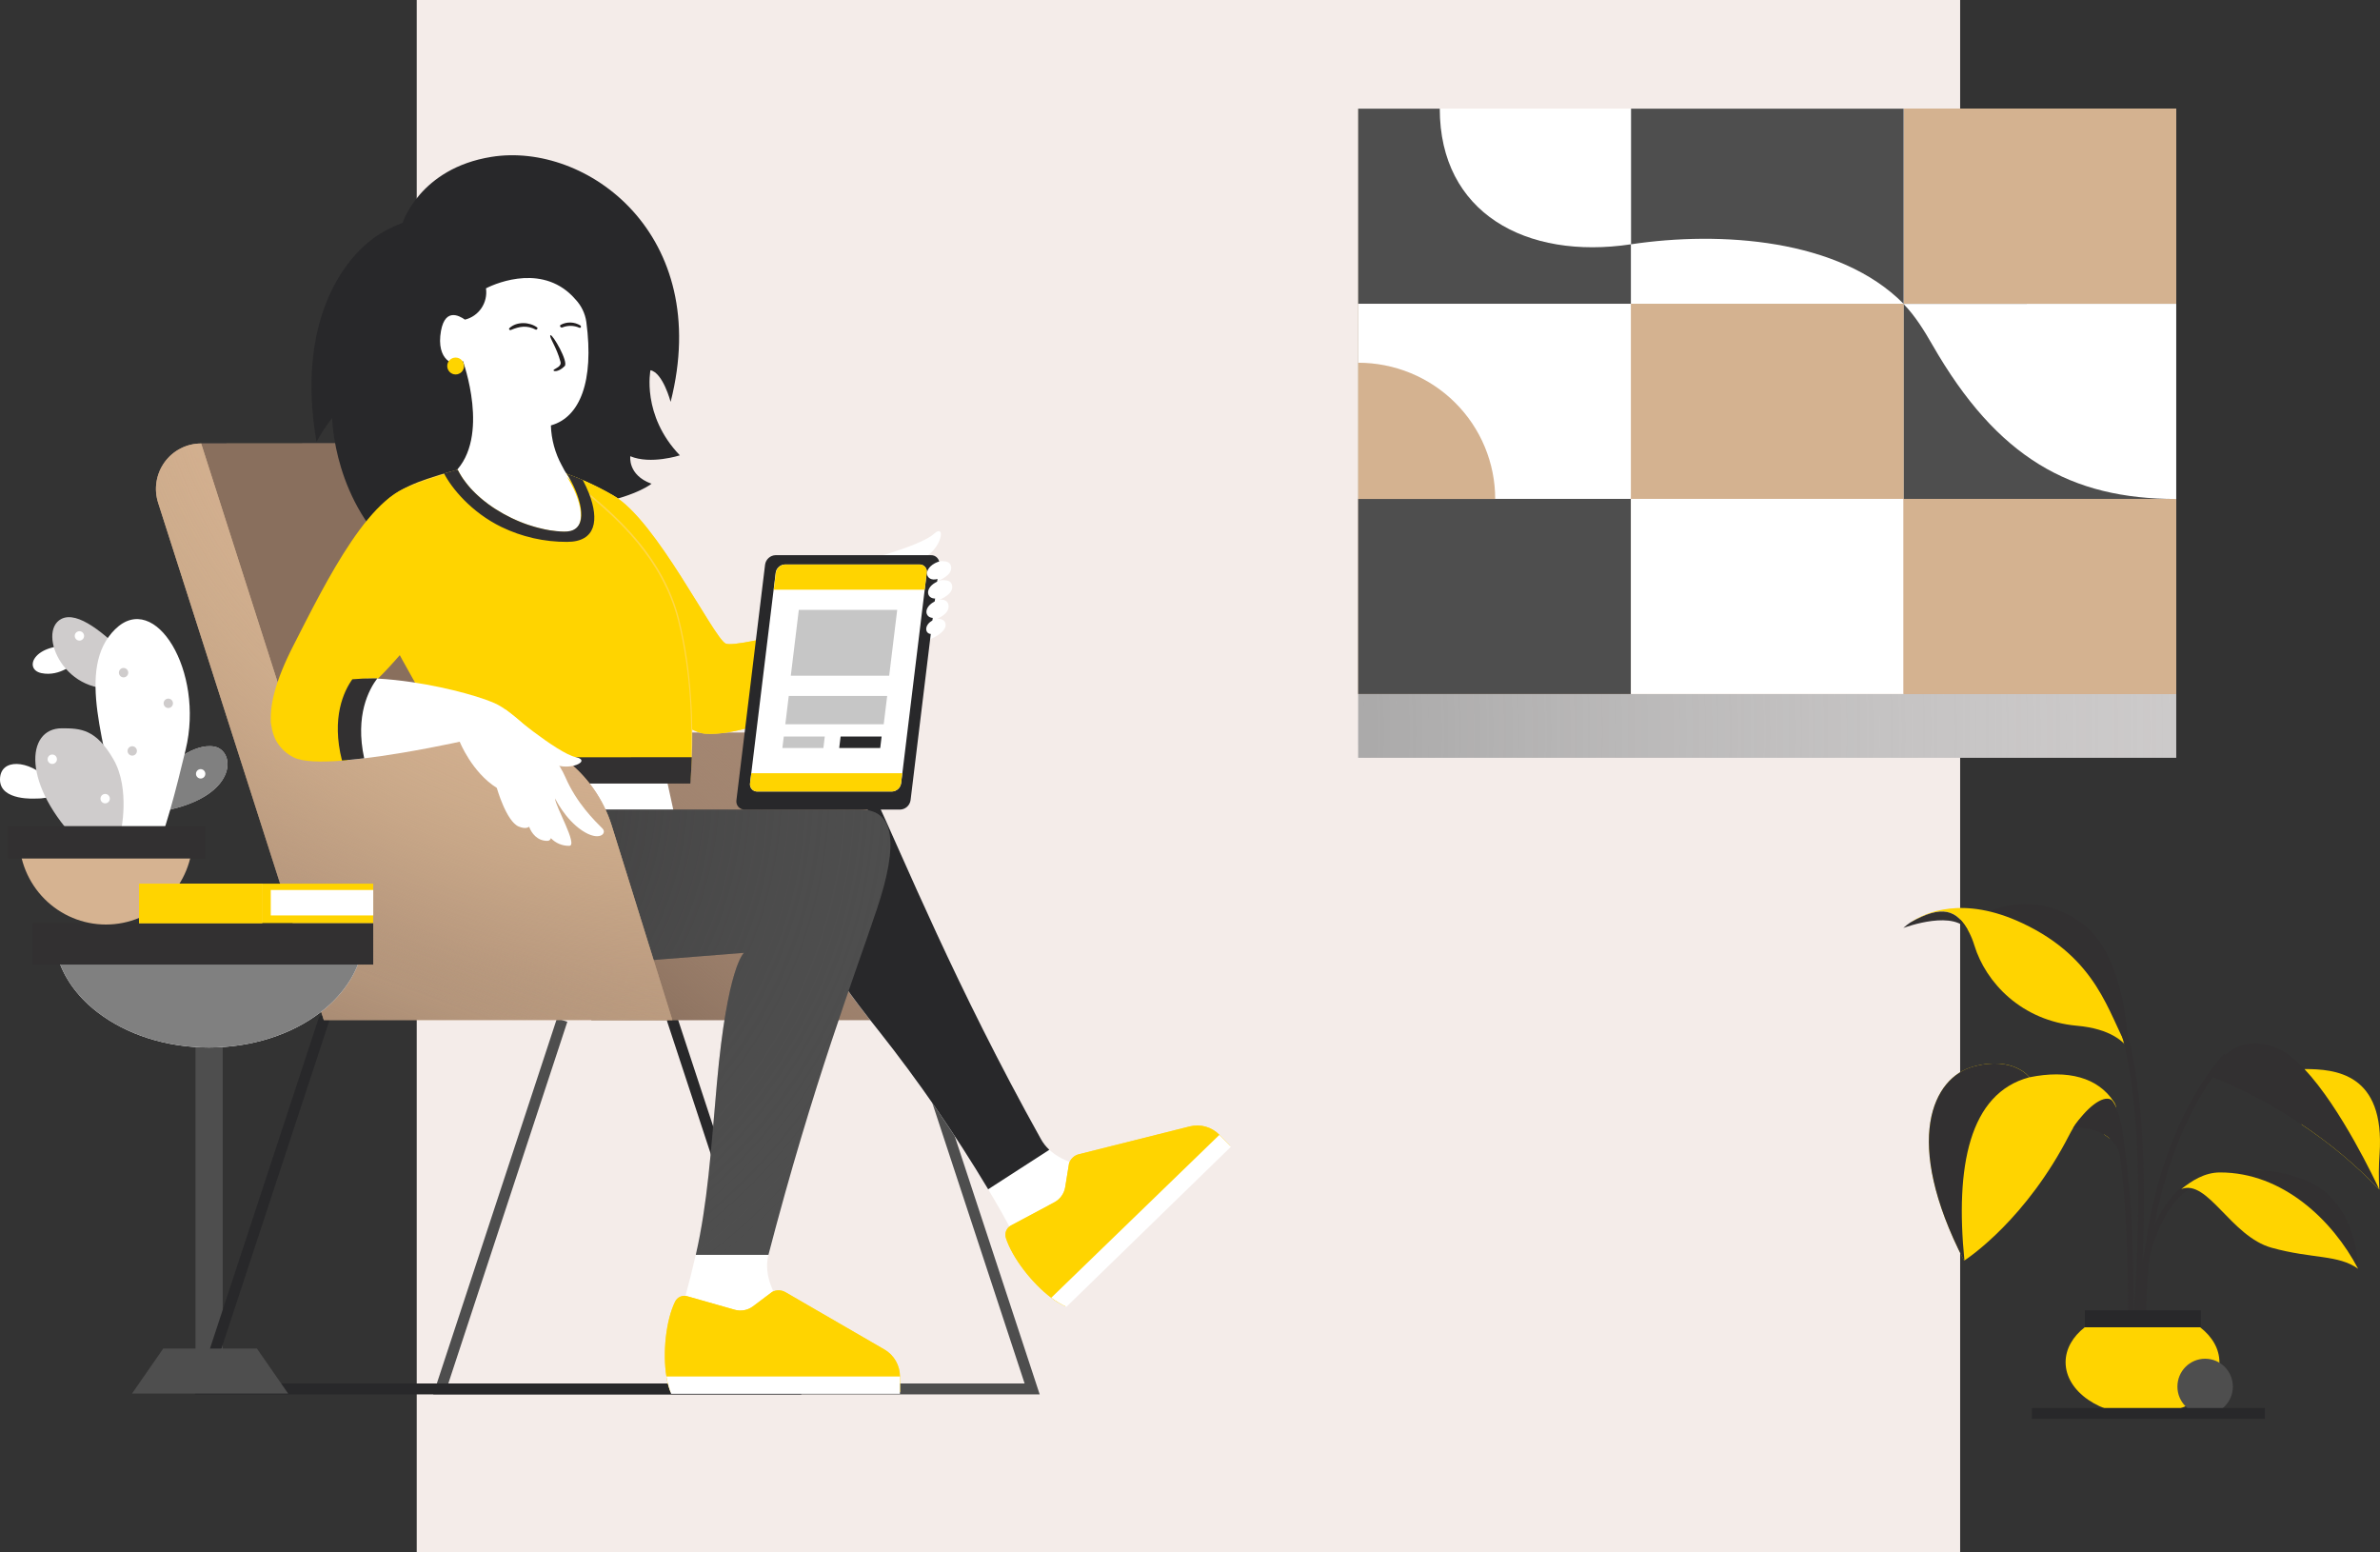 <svg width="460" height="300" viewBox="0 0 460 300" fill="none" xmlns="http://www.w3.org/2000/svg">
<rect x="0" y="0" width="460" height="300" fill="#333333" stroke="none"/>
<path d="M378.852 0H80.543V300H378.852V0Z" fill="#F4ECE9"/>
<path d="M7.021 154.314C7.021 154.314 0 154.854 0 150.658C0 146.461 5.558 146.789 9.405 150.658C13.253 154.526 7.021 154.314 7.021 154.314Z" fill="white"/>
<path d="M14.574 127.974C14.574 127.974 11.675 130.848 7.999 130.078C4.323 129.308 6.621 123.714 15.666 124.95C24.711 126.186 14.574 127.974 14.574 127.974Z" fill="white"/>
<path d="M24.546 126.773C20.389 122.588 15.026 117.937 11.835 119.616C7.055 122.151 12.533 135.177 23.882 132.751C35.232 130.325 24.546 126.773 24.546 126.773Z" fill="#CFCCCC"/>
<path d="M24.546 126.773C20.389 122.588 15.026 117.937 11.835 119.616C7.055 122.151 12.533 135.177 23.882 132.751C35.232 130.325 24.546 126.773 24.546 126.773Z" fill="url(#paint0_linear)"/>
<path d="M32.819 147.887C32.819 147.887 37.364 143.57 41.395 144.271C45.426 144.972 46.124 153.325 33.071 156.406C20.017 159.487 32.819 147.887 32.819 147.887Z" fill="#CFCCCC"/>
<path d="M32.819 147.887C32.819 147.887 37.364 143.57 41.395 144.271C45.426 144.972 46.124 153.325 33.071 156.406C20.017 159.487 32.819 147.887 32.819 147.887Z" fill="url(#paint1_linear)"/>
<path d="M22.91 158.637C20.623 144.03 14.534 129.204 22.247 121.61C29.96 114.017 39.532 129.733 35.889 144.846C32.247 159.959 26.575 182.102 22.91 158.637Z" fill="white"/>
<path d="M22.91 158.637C20.623 144.03 14.534 129.204 22.247 121.61C29.96 114.017 39.532 129.733 35.889 144.846C32.247 159.959 26.575 182.102 22.91 158.637Z" fill="url(#paint2_linear)"/>
<path d="M23.311 160.976C23.311 160.976 25.283 152.526 21.91 146.708C18.536 140.891 15.598 140.741 11.95 140.741C4.957 140.741 4.202 151.721 15.472 163.051C26.741 174.382 23.311 160.976 23.311 160.976Z" fill="#CFCCCC"/>
<path d="M23.311 160.976C23.311 160.976 25.283 152.526 21.91 146.708C18.536 140.891 15.598 140.741 11.95 140.741C4.957 140.741 4.202 151.721 15.472 163.051C26.741 174.382 23.311 160.976 23.311 160.976Z" fill="url(#paint3_linear)"/>
<path d="M43.042 191.627H37.788V267.565H43.042V191.627Z" fill="#4E4E4E"/>
<path d="M108.651 197.123L85.192 268.41H199.492L176.033 197.123" stroke="#4E4E4E" stroke-width="2.11" stroke-miterlimit="10"/>
<path d="M62.585 197.123L39.126 268.41H153.426L129.967 197.123" stroke="#28282A" stroke-width="2.11" stroke-miterlimit="10" stroke-linecap="round"/>
<path d="M181.688 197.123H114.306L78.594 85.705H90.601L108.526 141.552H145.558C151.006 141.553 156.31 143.302 160.701 146.543C165.092 149.784 168.34 154.349 169.973 159.574L181.688 197.123Z" fill="#A38671"/>
<path d="M181.688 197.123H114.306L78.594 85.705H90.601L108.526 141.552H145.558C151.006 141.553 156.31 143.302 160.701 146.543C165.092 149.784 168.34 154.349 169.973 159.574L181.688 197.123Z" fill="url(#paint4_linear)"/>
<path d="M38.857 85.705L86.902 85.665L113.78 151.187L52.333 147.266L38.857 85.705Z" fill="#A38671"/>
<path d="M38.857 85.705L86.902 85.665L113.78 151.187L52.333 147.266L38.857 85.705Z" fill="url(#paint5_linear)"/>
<path d="M201.168 220.117C184.65 190.523 174.712 165.931 168.978 153.727C168.171 155.255 167.468 156.835 166.874 158.458C165.29 162.408 163.409 166.248 162.002 170.271C160.416 174.722 159.403 179.359 158.989 184.068C160.956 187.408 164.255 192.26 169.818 199.209C182.917 215.564 194.701 235.241 197.354 241.656L219.99 225.906C219.99 225.906 205.342 227.607 201.168 220.117Z" fill="white"/>
<path d="M202.814 222.192L190.99 229.826C184.607 219.168 177.54 208.939 169.835 199.204C164.266 192.254 160.973 187.408 159.006 184.068C159.421 179.359 160.433 174.722 162.019 170.272C163.426 166.248 165.307 162.408 166.896 158.458C167.489 156.834 168.19 155.251 168.995 153.722C174.712 165.931 184.672 190.512 201.185 220.117C201.612 220.893 202.162 221.594 202.814 222.192V222.192Z" fill="#28282A"/>
<path d="M128.897 150.807L130.55 158.395L91.522 156.452L102.293 142.615C102.293 142.615 125.65 143.897 126.307 144.564C126.965 145.231 128.897 150.807 128.897 150.807Z" fill="white"/>
<path d="M235.685 219.306L237.766 221.479L205.862 252.401C204.912 251.973 204.016 251.434 203.192 250.797C199.504 248.037 195.65 243.082 194.415 239.231C194.272 238.781 194.29 238.296 194.465 237.858C194.641 237.42 194.963 237.058 195.376 236.834L203.798 232.332C204.343 232.039 204.814 231.623 205.175 231.118C205.536 230.613 205.777 230.031 205.879 229.418L206.622 224.819C206.764 224.388 207.011 224 207.342 223.692C207.673 223.383 208.077 223.164 208.515 223.054L229.939 217.68C230.954 217.421 232.02 217.435 233.028 217.721C234.036 218.006 234.953 218.553 235.685 219.306V219.306Z" fill="#FFD746"/>
<path d="M235.685 219.306L237.766 221.479L205.862 252.401C204.912 251.973 204.016 251.434 203.192 250.797C199.504 248.037 195.65 243.082 194.415 239.231C194.272 238.781 194.29 238.296 194.465 237.858C194.641 237.42 194.963 237.058 195.376 236.834L203.798 232.332C204.343 232.039 204.814 231.623 205.175 231.118C205.536 230.613 205.777 230.031 205.879 229.418L206.622 224.819C206.764 224.388 207.011 224 207.342 223.692C207.673 223.383 208.077 223.164 208.515 223.054L229.939 217.68C230.954 217.421 232.02 217.435 233.028 217.721C234.036 218.006 234.953 218.553 235.685 219.306V219.306Z" fill="#FFD400"/>
<path d="M235.685 219.306L237.909 221.606L206.119 252.538C205.084 252.059 204.102 251.469 203.192 250.779L235.685 219.306Z" fill="white"/>
<path d="M175.244 114.408L174.421 111.223L179.515 109.142C179.515 109.142 183.438 107.417 183.826 109.464C184.146 111.326 181.408 112.654 175.313 114.063L175.244 114.408Z" fill="white"/>
<path d="M173.363 125.146L173.083 122.168L178.177 120.231C178.177 120.231 182.38 118.592 182.751 120.53C183.071 122.254 179.83 124.077 173.735 125.416L173.363 125.146Z" fill="white"/>
<path d="M175.118 121.817L174.335 118.627L179.224 116.552C179.224 116.552 182.946 114.827 183.323 116.908C183.632 118.771 181.036 120.093 175.187 121.507L175.118 121.817Z" fill="white"/>
<path d="M95.598 83.412C95.598 83.412 90.155 118.345 77.302 107.883C64.449 97.421 64.197 80.779 64.197 80.779C63.059 82.221 62.047 83.76 61.172 85.378C57.25 62.752 65.987 49.858 73.345 45.247C74.761 44.375 76.259 43.643 77.816 43.063C77.816 43.063 81.127 32.543 94.969 30.318C113.34 27.352 137.851 45.264 129.618 77.663C129.618 77.663 128.131 72.018 125.718 71.547C125.718 71.547 123.957 80.244 131.402 87.993C131.402 87.993 125.753 89.821 121.825 88.166C121.825 88.166 121.287 91.776 125.867 93.46C127.199 92.805 112.442 104.284 80.555 92.971L95.598 83.412Z" fill="#28282A"/>
<path d="M175.439 118.092L174.621 114.902L179.715 112.827C179.715 112.827 183.632 111.068 184.026 113.149C184.346 115.011 181.602 116.333 175.513 117.747L175.439 118.092Z" fill="white"/>
<path d="M140.241 124.352C137.88 123.203 126.868 100.536 118.549 95.748C109.892 90.77 99.537 87.424 88.457 90.77C88.457 90.77 125.45 140.96 136.29 141.782C147.131 142.604 169.321 129.71 169.321 129.71V117.719C169.321 117.719 142.614 125.514 140.241 124.352Z" fill="#FFD746"/>
<path d="M169.326 117.719V129.716C169.326 129.716 147.142 142.604 136.296 141.788C128.743 141.213 108.514 116.701 96.925 101.864C94.963 99.352 93.248 97.122 91.887 95.334C89.829 92.626 88.571 90.919 88.457 90.787C95.89 88.539 103.025 89.31 109.52 91.569C110.572 91.931 111.613 92.333 112.625 92.77C114.657 93.647 116.635 94.645 118.549 95.759C126.868 100.548 137.88 123.203 140.241 124.364C142.602 125.525 169.326 117.719 169.326 117.719Z" fill="#FFD400"/>
<path d="M109.183 103.796C106.827 104.204 101.996 103.169 99.795 102.807C90.715 101.243 86.421 92.368 86.421 92.368C86.872 91.996 87.341 91.649 87.828 91.327C94.849 84.481 89.469 69.765 89.469 69.765C88.52 71.052 84.609 70.23 85.095 64.947C85.667 59.228 88.748 60.981 89.863 61.769C91.168 61.449 92.307 60.653 93.058 59.535C93.81 58.416 94.12 57.057 93.929 55.721C96.284 54.508 105.272 50.956 111.219 57.854C112.358 59.055 113.096 60.585 113.328 62.228C114.855 73.766 112.042 80.578 106.61 82.17C106.566 82.19 106.52 82.206 106.473 82.216C106.561 84.922 107.284 87.57 108.583 89.942C108.921 90.627 109.303 91.29 109.726 91.925C109.726 91.925 112.213 95.207 113.351 96.926C115.484 100.117 115.021 102.773 109.183 103.796Z" fill="white"/>
<path d="M108.6 89.942C92.819 90.517 94.638 77.473 94.638 77.473C94.638 77.473 99.4 83.515 105.821 82.36C106.044 82.319 106.267 82.279 106.49 82.216C106.578 84.922 107.301 87.57 108.6 89.942V89.942Z" fill="url(#paint6_radial)"/>
<path d="M111.956 63.326C112.259 63.464 112.414 63.068 112.162 62.889C111.595 62.54 110.947 62.346 110.282 62.325C109.617 62.305 108.958 62.46 108.371 62.775C108.062 62.958 108.371 63.378 108.663 63.286C109.187 63.072 109.748 62.965 110.314 62.972C110.879 62.979 111.437 63.099 111.956 63.326Z" fill="#231F20"/>
<path d="M103.534 63.694C103.757 63.803 104.003 63.435 103.831 63.286C102.351 62.188 99.886 62.102 98.491 63.378C98.245 63.539 98.491 63.884 98.737 63.769C100.407 63.068 101.853 62.815 103.534 63.694V63.694Z" fill="#231F20"/>
<path d="M133.717 146.323C133.609 149.129 133.426 150.807 133.426 150.807H91.75C90.71 149.387 89.755 147.905 88.891 146.369C86.839 143.001 83.431 137.172 77.874 127.135C63.843 101.841 73.494 95.57 82.596 92.534C86.456 91.247 88.474 90.77 88.474 90.77C91.83 97.553 101.567 102.594 109.057 102.75C114.432 102.865 112.534 96.15 109.806 91.925C113.237 95.374 127.251 104.066 131.224 119.518C133.872 129.963 133.952 140.54 133.717 146.323Z" fill="#FFD746"/>
<path d="M133.521 146.554C133.412 149.359 133.229 151.037 133.229 151.037H91.553C90.513 149.617 89.558 148.135 88.695 146.6C86.642 143.231 83.234 137.402 77.677 127.365C63.646 102.072 73.297 95.8 82.4 92.765C83.686 92.334 84.772 91.995 85.641 91.73C87.357 91.213 88.277 91 88.277 91C88.477 91.408 88.706 91.805 88.952 92.201C89.015 92.305 89.078 92.408 89.146 92.506C89.215 92.604 89.295 92.736 89.375 92.845C89.547 93.087 89.718 93.328 89.912 93.564C90.028 93.726 90.152 93.881 90.284 94.029C90.439 94.219 90.61 94.409 90.776 94.604L91.17 95.024C91.325 95.191 91.496 95.363 91.662 95.518L91.696 95.553C91.999 95.858 92.32 96.128 92.657 96.432C92.994 96.737 93.229 96.898 93.492 97.122C93.966 97.496 94.452 97.858 94.961 98.203C95.178 98.352 95.396 98.49 95.613 98.628C96.609 99.265 97.642 99.841 98.706 100.353C99.278 100.623 99.85 100.876 100.393 101.1C100.581 101.181 100.776 101.25 100.965 101.324C101.536 101.543 102.108 101.744 102.68 101.899C102.874 101.962 103.063 102.02 103.252 102.072C103.44 102.123 103.629 102.181 103.823 102.227C104.229 102.336 104.624 102.428 105.024 102.514C105.196 102.549 105.361 102.589 105.533 102.612L106.065 102.71C106.442 102.767 106.831 102.825 107.208 102.859C107.345 102.859 107.471 102.888 107.603 102.894C107.734 102.899 107.951 102.928 108.129 102.94C108.306 102.951 108.598 102.94 108.832 102.968C109.022 102.98 109.213 102.98 109.404 102.968C109.647 102.953 109.889 102.913 110.124 102.848C113.869 101.899 112.068 96.007 109.592 92.161C110.427 92.995 111.879 94.144 113.663 95.61C119.232 100.209 128.003 108.05 131.011 119.754C133.675 130.193 133.755 140.771 133.521 146.554Z" fill="#FFD400"/>
<path d="M109.606 104.716C105.217 104.738 100.88 103.755 96.925 101.841C91.064 99.001 87.239 94.259 85.827 91.494C87.542 90.977 88.463 90.764 88.463 90.764C88.663 91.172 88.891 91.569 89.137 91.965C89.2 92.069 89.263 92.172 89.332 92.27C89.4 92.368 89.48 92.5 89.56 92.609C89.732 92.851 89.903 93.092 90.098 93.328C90.292 93.563 90.338 93.638 90.469 93.793C90.601 93.949 90.795 94.173 90.961 94.368L91.356 94.788L91.847 95.282L91.882 95.317C92.185 95.621 92.505 95.892 92.842 96.196C93.18 96.501 93.414 96.662 93.677 96.886C94.151 97.26 94.638 97.622 95.146 97.967C95.364 98.116 95.581 98.254 95.798 98.392C96.794 99.029 97.827 99.605 98.891 100.117C99.463 100.381 100.006 100.634 100.578 100.864C100.767 100.945 100.961 101.014 101.15 101.088C101.722 101.307 102.293 101.502 102.865 101.663L103.437 101.836L104.009 101.991C104.415 102.1 104.809 102.192 105.209 102.278L105.718 102.376L106.25 102.474C106.627 102.531 107.016 102.589 107.393 102.623C107.531 102.623 107.656 102.652 107.788 102.658C107.919 102.663 108.137 102.692 108.314 102.704C108.491 102.715 108.783 102.704 109.017 102.732C109.45 102.745 109.883 102.698 110.304 102.594C114.009 101.583 112.019 95.374 109.526 91.54C110.578 91.902 111.619 92.305 112.631 92.741C113.085 93.591 113.49 94.466 113.843 95.363C115.81 100.421 115.232 104.716 109.606 104.716Z" fill="#323031"/>
<path d="M107.262 150.807H91.75C90.71 149.387 89.755 147.905 88.891 146.369C86.839 143.001 83.431 137.172 77.874 127.135C74.557 121.151 72.556 116.213 71.584 112.189C77.302 107.906 90.412 108.101 90.412 108.101C90.412 108.101 89.709 124.772 105.352 146.616C106.57 148.284 107.171 149.686 107.262 150.807Z" fill="url(#paint7_radial)"/>
<path d="M148.526 242.496C149.033 240.541 149.54 238.625 150.047 236.747C145.141 237.322 140.235 237.932 135.318 238.409C135.067 239.771 134.786 241.122 134.478 242.479C133.134 248.354 131.848 252.935 130.916 255.332L158.086 259.782C158.086 259.782 146.365 250.802 148.526 242.496Z" fill="white"/>
<path d="M133.717 146.323C133.609 149.129 133.426 151.416 133.426 151.416H92.356C92.356 151.416 91.161 150.134 88.88 146.369L133.717 146.323Z" fill="#323031"/>
<path d="M169.481 175.698C165.255 188.345 157.154 209.327 148.526 242.496H134.478C136.765 232.499 137.382 222.6 138.554 209.43C140.584 186.661 143.792 184.137 143.792 184.137L123.037 185.77L105.009 156.452H166.296C172.951 156.452 173.706 163.028 169.481 175.698Z" fill="#4E4E4E"/>
<path d="M169.481 175.698C165.255 188.345 157.154 209.327 148.526 242.496H134.478C136.765 232.499 137.382 222.6 138.554 209.43C140.584 186.661 143.792 184.137 143.792 184.137L123.037 185.77L105.009 156.452H166.296C172.951 156.452 173.706 163.028 169.481 175.698Z" fill="url(#paint8_radial)"/>
<path d="M129.949 197.123H62.585L30.566 97.174C30.143 95.857 30.036 94.459 30.253 93.093C30.471 91.727 31.006 90.431 31.816 89.313C32.626 88.195 33.688 87.285 34.915 86.658C36.141 86.031 37.498 85.704 38.874 85.705V85.705L56.764 141.552H93.814C99.263 141.552 104.57 143.3 108.963 146.541C113.356 149.782 116.606 154.348 118.24 159.574L129.949 197.123Z" fill="#D6B391"/>
<path d="M129.949 197.123H62.585L30.566 97.174C30.143 95.857 30.036 94.459 30.253 93.093C30.471 91.727 31.006 90.431 31.816 89.313C32.626 88.195 33.688 87.285 34.915 86.658C36.141 86.031 37.498 85.704 38.874 85.705V85.705L56.764 141.552H93.814C99.263 141.552 104.57 143.3 108.963 146.541C113.356 149.782 116.606 154.348 118.24 159.574L129.949 197.123Z" fill="url(#paint9_linear)"/>
<path d="M129.949 197.123H62.585L30.566 97.174C30.143 95.857 30.036 94.459 30.253 93.093C30.471 91.727 31.006 90.431 31.816 89.313C32.626 88.195 33.688 87.285 34.915 86.658C36.141 86.031 37.498 85.704 38.874 85.705V85.705L56.764 141.552H93.814C99.263 141.552 104.57 143.3 108.963 146.541C113.356 149.782 116.606 154.348 118.24 159.574L129.949 197.123Z" fill="url(#paint10_radial)"/>
<path d="M52.968 140.264C53.483 140.216 54.001 140.339 54.441 140.612C54.882 140.886 55.221 141.297 55.409 141.782H55.449C57.928 140.357 60.303 138.757 62.556 136.993C64.071 135.851 65.654 134.803 67.296 133.855C68.771 133.038 71.041 132.653 72.293 131.601C72.516 131.413 72.767 131.26 73.037 131.147C72.825 131.147 73.248 131.147 73.037 131.147C77.725 126.64 87.268 114.81 90.389 108.078C94.215 99.824 87.611 93.707 81.476 93.661C72.122 93.546 62.813 112.827 56.73 124.703C53.254 131.486 51.916 136.614 52.447 140.31L52.968 140.264Z" fill="#FFD400"/>
<path d="M97.639 137.062C97.639 137.062 107.685 145.553 111.299 146.323C114.912 147.094 108.611 149.859 105.329 146.559C102.048 143.259 97.639 137.062 97.639 137.062Z" fill="white"/>
<path d="M97.639 137.062C97.639 137.062 107.685 145.553 111.299 146.323C114.912 147.094 108.611 149.859 105.329 146.559C102.048 143.259 97.639 137.062 97.639 137.062Z" fill="url(#paint11_radial)"/>
<path d="M116.45 160.114C114.941 158.596 111.47 155.256 109.257 150.152C107.045 145.047 100.001 138.212 96.216 136.189C93.986 134.987 87.165 132.952 79.635 131.826C77.416 131.498 75.141 131.251 72.899 131.13H72.436H72.373C71.476 131.13 70.601 131.159 69.737 131.199C68.989 133.205 67.851 134.993 66.913 136.947C67.17 140.254 67.228 143.573 67.085 146.887C68.154 146.795 69.251 146.68 70.361 146.547C79.24 145.478 88.851 143.334 88.851 143.334C88.851 143.334 91.19 149.226 96.021 152.262C96.021 152.262 97.857 158.757 100.275 159.735C101.264 160.131 101.905 160.051 102.265 159.763C102.734 161.022 103.831 162.494 105.781 162.494C105.939 162.503 106.096 162.456 106.223 162.36C106.349 162.264 106.438 162.126 106.473 161.971C106.929 162.449 107.478 162.827 108.086 163.082C108.694 163.337 109.348 163.464 110.006 163.454C111.819 163.454 107.285 155.768 107.285 154.296C107.285 154.296 109.177 158.269 112.499 160.493C115.821 162.718 117.371 161.051 116.45 160.114Z" fill="white"/>
<path d="M70.698 131.159C69.812 131.187 68.943 131.228 68.097 131.302C65.266 131.544 63.763 128.428 61.527 129.101C56.839 130.538 52.653 136.493 52.379 139.414C52.426 140.517 52.674 141.602 53.111 142.615C53.243 142.913 53.396 143.202 53.568 143.478C54.344 144.712 55.444 145.707 56.747 146.352C58.422 147.226 61.967 147.312 66.112 146.996H66.318L67.204 146.915C66.69 141.178 67.593 136.263 70.698 131.159Z" fill="#FFD400"/>
<path d="M165.01 108.901C165.01 108.901 177.737 105.687 180.476 103.192C183.214 100.697 181.751 107.452 177.171 108.193C172.591 108.935 165.01 108.901 165.01 108.901Z" fill="white"/>
<path d="M70.389 146.536C68.994 146.703 67.622 146.846 66.301 146.95H66.095C63.997 138.678 66.467 133.556 68.097 131.268C69.48 131.145 70.915 131.086 72.402 131.09H72.465H72.928C71.298 133.251 68.594 138.235 70.389 146.536Z" fill="#323031"/>
<path d="M173.975 156.452H143.923C143.693 156.457 143.465 156.412 143.255 156.319C143.044 156.226 142.857 156.088 142.705 155.914C142.554 155.74 142.442 155.535 142.378 155.313C142.314 155.092 142.298 154.858 142.334 154.63L147.874 109.102C147.945 108.606 148.189 108.152 148.561 107.819C148.934 107.487 149.411 107.298 149.909 107.285H179.944C180.174 107.278 180.402 107.322 180.613 107.414C180.824 107.506 181.012 107.644 181.164 107.817C181.316 107.991 181.428 108.196 181.492 108.418C181.555 108.64 181.57 108.873 181.533 109.102L175.993 154.63C175.923 155.124 175.683 155.577 175.314 155.91C174.945 156.244 174.471 156.435 173.975 156.452V156.452Z" fill="#28282A"/>
<path d="M179.121 110.688L174.169 151.359C174.107 151.795 173.893 152.195 173.566 152.488C173.238 152.78 172.818 152.947 172.38 152.957H146.37C146.168 152.963 145.967 152.924 145.782 152.843C145.596 152.762 145.431 152.641 145.297 152.488C145.164 152.336 145.065 152.155 145.008 151.96C144.952 151.765 144.938 151.56 144.97 151.359L149.921 110.688C149.983 110.252 150.197 109.851 150.524 109.557C150.852 109.264 151.272 109.096 151.711 109.084H177.703C177.907 109.077 178.11 109.115 178.297 109.195C178.485 109.276 178.652 109.397 178.788 109.55C178.923 109.704 179.023 109.885 179.081 110.082C179.138 110.279 179.152 110.486 179.121 110.688V110.688Z" fill="white"/>
<path d="M179.121 110.688L178.72 113.953H149.561L149.955 110.688C150.017 110.252 150.231 109.851 150.558 109.557C150.886 109.264 151.306 109.096 151.745 109.084H177.737C177.938 109.082 178.137 109.124 178.32 109.207C178.504 109.289 178.667 109.411 178.798 109.564C178.93 109.717 179.027 109.896 179.083 110.09C179.138 110.285 179.151 110.489 179.121 110.688V110.688Z" fill="#FFD400"/>
<path d="M174.387 149.416L174.152 151.359C174.09 151.795 173.876 152.195 173.549 152.488C173.221 152.78 172.801 152.947 172.363 152.957H146.37C146.168 152.963 145.967 152.924 145.782 152.843C145.596 152.762 145.431 152.641 145.297 152.488C145.164 152.336 145.065 152.156 145.008 151.96C144.952 151.765 144.938 151.56 144.97 151.359L145.21 149.416H174.387Z" fill="#FFD400"/>
<path d="M171.859 130.584H152.843L154.392 117.862H173.409L171.859 130.584Z" fill="#C6C6C6"/>
<path d="M152.448 134.493H171.471L170.802 139.96H151.785L152.448 134.493Z" fill="#C6C6C6"/>
<path d="M170.127 144.553H162.202L162.471 142.328H170.396L170.127 144.553Z" fill="#28282A"/>
<path d="M159.143 144.553H151.219L151.488 142.328H159.412L159.143 144.553Z" fill="#C6C6C6"/>
<path d="M180.413 119.823C178.36 120.714 178.698 123.042 180.613 122.415C182.528 121.789 182.443 118.932 180.413 119.823Z" fill="white"/>
<path d="M180.893 112.522C178.252 113.953 179.361 116.5 181.854 115.396C184.347 114.293 183.489 111.091 180.893 112.522Z" fill="white"/>
<path d="M180.693 108.843C178.057 110.274 179.161 112.815 181.654 111.717C184.146 110.619 183.295 107.406 180.693 108.843Z" fill="white"/>
<path d="M180.573 116.27C177.937 117.701 179.046 120.248 181.539 119.144C184.032 118.041 183.174 114.839 180.573 116.27Z" fill="white"/>
<path d="M173.941 266.002V269.019H129.624C129.235 268.049 128.961 267.036 128.806 266.002C128.057 261.437 128.703 255.183 130.475 251.544C130.68 251.121 131.027 250.783 131.455 250.591C131.882 250.399 132.363 250.364 132.814 250.492L142.014 253.108C142.608 253.276 143.233 253.305 143.841 253.192C144.449 253.08 145.022 252.828 145.518 252.458L149.235 249.664C149.635 249.452 150.082 249.345 150.534 249.354C150.986 249.363 151.428 249.488 151.819 249.716L170.95 260.793C171.859 261.322 172.614 262.081 173.139 262.995C173.664 263.909 173.94 264.946 173.941 266.002V266.002Z" fill="#FFD746"/>
<path d="M173.941 266.002V269.019H129.624C129.235 268.049 128.961 267.036 128.806 266.002C128.057 261.437 128.703 255.183 130.475 251.544C130.68 251.121 131.027 250.783 131.455 250.591C131.882 250.399 132.363 250.364 132.814 250.492L142.014 253.108C142.608 253.276 143.233 253.305 143.841 253.192C144.449 253.08 145.022 252.828 145.518 252.458L149.235 249.664C149.635 249.452 150.082 249.345 150.534 249.354C150.986 249.363 151.428 249.488 151.819 249.716L170.95 260.793C171.859 261.322 172.614 262.081 173.139 262.995C173.664 263.909 173.94 264.946 173.941 266.002V266.002Z" fill="#FFD400"/>
<path d="M173.941 266.001V269.353H129.715C129.296 268.271 128.991 267.148 128.806 266.001H173.941Z" fill="white"/>
<path d="M70.098 183.171C69.337 187.304 67.056 191.075 63.694 194.162C63.122 194.691 62.505 195.203 61.859 195.691C56.416 199.848 48.811 202.423 40.406 202.423C32.001 202.423 24.397 199.848 18.954 195.691C18.308 195.203 17.696 194.691 17.113 194.162C13.757 191.075 11.475 187.304 10.715 183.171H70.098Z" fill="white"/>
<path d="M70.098 183.171C69.337 187.304 67.056 191.075 63.694 194.162C63.122 194.691 62.505 195.203 61.859 195.691C56.416 199.848 48.811 202.423 40.406 202.423C32.001 202.423 24.397 199.848 18.954 195.691C18.308 195.203 17.696 194.691 17.113 194.162C13.757 191.075 11.475 187.304 10.715 183.171H70.098Z" fill="url(#paint12_linear)"/>
<path d="M72.133 178.377H6.301V186.402H72.133V178.377Z" fill="#323031"/>
<path d="M55.695 269.307H25.512L31.55 260.604H49.657L55.695 269.307Z" fill="#4E4E4E"/>
<path d="M72.133 170.766H26.873V178.377H72.133V170.766Z" fill="#FFD400"/>
<path d="M3.688 160.976C3.688 161.246 3.688 161.517 3.688 161.787C3.688 166.263 5.456 170.556 8.605 173.721C11.753 176.886 16.023 178.664 20.475 178.664C24.927 178.664 29.197 176.886 32.345 173.721C35.493 170.556 37.261 166.263 37.261 161.787C37.261 161.518 37.261 161.248 37.261 160.976H3.688Z" fill="#D6B391"/>
<path d="M3.688 160.976C3.688 161.246 3.688 161.517 3.688 161.787C3.688 166.263 5.456 170.556 8.605 173.721C11.753 176.886 16.023 178.664 20.475 178.664C24.927 178.664 29.197 176.886 32.345 173.721C35.493 170.556 37.261 166.263 37.261 161.787C37.261 161.518 37.261 161.248 37.261 160.976H3.688Z" fill="url(#paint13_linear)"/>
<path d="M23.882 130.9C24.381 130.9 24.786 130.493 24.786 129.992C24.786 129.49 24.381 129.083 23.882 129.083C23.383 129.083 22.979 129.49 22.979 129.992C22.979 130.493 23.383 130.9 23.882 130.9Z" fill="#CFCCCC"/>
<path d="M32.527 136.821C33.026 136.821 33.431 136.414 33.431 135.913C33.431 135.411 33.026 135.005 32.527 135.005C32.028 135.005 31.624 135.411 31.624 135.913C31.624 136.414 32.028 136.821 32.527 136.821Z" fill="#CFCCCC"/>
<path d="M25.558 146.024C26.056 146.024 26.461 145.618 26.461 145.116C26.461 144.615 26.056 144.208 25.558 144.208C25.059 144.208 24.654 144.615 24.654 145.116C24.654 145.618 25.059 146.024 25.558 146.024Z" fill="#CFCCCC"/>
<path d="M10.103 147.628C10.602 147.628 11.006 147.222 11.006 146.72C11.006 146.218 10.602 145.812 10.103 145.812C9.604 145.812 9.2 146.218 9.2 146.72C9.2 147.222 9.604 147.628 10.103 147.628Z" fill="white"/>
<path d="M15.352 123.795C15.851 123.795 16.255 123.388 16.255 122.887C16.255 122.385 15.851 121.978 15.352 121.978C14.853 121.978 14.448 122.385 14.448 122.887C14.448 123.388 14.853 123.795 15.352 123.795Z" fill="white"/>
<path d="M38.782 150.451C39.281 150.451 39.686 150.044 39.686 149.542C39.686 149.041 39.281 148.634 38.782 148.634C38.283 148.634 37.879 149.041 37.879 149.542C37.879 150.044 38.283 150.451 38.782 150.451Z" fill="white"/>
<path d="M20.326 155.245C20.825 155.245 21.229 154.838 21.229 154.337C21.229 153.835 20.825 153.428 20.326 153.428C19.827 153.428 19.423 153.835 19.423 154.337C19.423 154.838 19.827 155.245 20.326 155.245Z" fill="white"/>
<path d="M39.686 159.643H1.532V165.908H39.686V159.643Z" fill="#323031"/>
<path d="M88.062 72.363C88.959 72.363 89.686 71.632 89.686 70.73C89.686 69.829 88.959 69.098 88.062 69.098C87.165 69.098 86.439 69.829 86.439 70.73C86.439 71.632 87.165 72.363 88.062 72.363Z" fill="#FFD400"/>
<path d="M108.331 69.931C108.566 70.84 107.331 71.173 107.028 71.472C106.725 71.771 107.851 72.047 109.132 70.759C109.938 69.949 106.793 64.551 106.399 64.781C106.004 65.011 107.594 67.063 108.331 69.931Z" fill="#231F20"/>
<path d="M72.139 171.99H52.333V176.905H72.139V171.99Z" fill="white"/>
<path d="M50.686 170.766H26.873V178.377H50.686V170.766Z" fill="#FFD746"/>
<path d="M50.686 170.766H26.873V178.377H50.686V170.766Z" fill="#FFD400"/>
<path d="M367.916 21H315.211H262.512V62.809V104.629V146.438H315.211H367.916H420.616V104.629V62.809V21H367.916Z" fill="#CFCCCC"/>
<path d="M367.916 21H315.211H262.512V62.809V104.629V146.438H315.211H367.916H420.616V104.629V62.809V21H367.916Z" fill="url(#paint14_radial)"/>
<path d="M367.916 21H315.211V58.705H367.916V21Z" fill="#D6B391"/>
<path d="M315.211 21H262.512V58.705H315.211V21Z" fill="#D6B391"/>
<path d="M420.616 21H367.916V58.705H420.616V21Z" fill="#D6B391"/>
<path d="M420.616 58.705H367.916V96.415H420.616V58.705Z" fill="#D6B391"/>
<path d="M367.916 58.705H315.211V96.415H367.916V58.705Z" fill="#D6B391"/>
<path d="M315.211 58.705H262.512V96.415H315.211V58.705Z" fill="#D6B391"/>
<path d="M315.211 96.409H262.512V134.113H315.211V96.409Z" fill="#D6B391"/>
<path d="M367.916 96.409H315.211V134.113H367.916V96.409Z" fill="#D6B391"/>
<path d="M420.616 96.409H367.916V134.113H420.616V96.409Z" fill="#D6B391"/>
<path d="M420.616 21H367.916V58.705H420.616V21Z" fill="#D6B391"/>
<path d="M367.916 21H315.211V58.705H367.916V21Z" fill="#CFCCCC"/>
<path d="M367.916 21H315.211V58.705H367.916V21Z" fill="white"/>
<path d="M315.211 21H262.512V58.705H315.211V21Z" fill="white"/>
<path d="M315.211 21V47.213C294.922 50.248 272.68 41.143 272.68 21H315.211Z" fill="white"/>
<path d="M315.211 47.213V58.71H262.512V21H278.275C278.275 41.143 294.922 50.248 315.211 47.213Z" fill="#4E4E4E"/>
<path d="M420.616 58.705H367.916V96.415H420.616V58.705Z" fill="white"/>
<path d="M420.616 58.705H367.916V96.415H420.616V58.705Z" fill="#4E4E4E"/>
<path d="M367.916 58.705H315.211V96.415H367.916V58.705Z" fill="#D6B391"/>
<path d="M315.211 58.705H262.512V96.415H315.211V58.705Z" fill="white"/>
<path d="M315.211 96.409H262.512V134.113H315.211V96.409Z" fill="#4E4E4E"/>
<path d="M367.916 96.409H315.211V134.113H367.916V96.409Z" fill="white"/>
<path d="M420.616 96.409H367.916V134.113H420.616V96.409Z" fill="#D6B391"/>
<path d="M420.616 58.705V96.426C400.292 96.426 386.055 88.556 373.494 66.655C371.986 64.028 370.153 61.015 367.916 58.751V58.722L420.616 58.705Z" fill="white"/>
<path d="M367.922 21V58.705C355.46 46.092 332.442 44.638 315.246 47.207V21H367.922Z" fill="#4E4E4E"/>
<path d="M288.986 96.426H262.512V70.098C265.989 70.097 269.432 70.778 272.644 72.101C275.856 73.423 278.775 75.363 281.234 77.808C283.692 80.253 285.642 83.155 286.972 86.35C288.302 89.545 288.987 92.969 288.986 96.426V96.426Z" fill="#D6B391"/>
<path d="M420.616 21H367.916V58.705H420.616V21Z" fill="url(#paint15_linear)"/>
<path d="M367.916 58.705H315.211V96.415H367.916V58.705Z" fill="url(#paint16_linear)"/>
<path d="M420.616 96.409H367.916V134.113H420.616V96.409Z" fill="url(#paint17_linear)"/>
<path d="M288.986 96.426H262.512V70.098C265.989 70.097 269.432 70.778 272.644 72.101C275.856 73.423 278.775 75.363 281.234 77.808C283.692 80.253 285.642 83.155 286.972 86.35C288.302 89.545 288.987 92.969 288.986 96.426V96.426Z" fill="url(#paint18_linear)"/>
<path d="M384.573 176.147C384.573 176.147 392.852 171.819 402.057 178.171C411.263 184.523 411.297 202.562 411.297 202.562L400.874 188.857L384.573 176.147Z" fill="#323031"/>
<path d="M459.92 222.975C459.747 225.259 459.73 227.552 459.868 229.839C459.871 229.856 459.871 229.873 459.868 229.89C455.343 225.146 450.305 220.925 444.848 217.307L445.42 206.592C451.366 206.592 460.977 207.385 459.92 222.975Z" fill="#FFD400"/>
<path d="M407.804 220.026L406.66 219.221C405.842 216.715 404.11 213.346 401.326 217.014C401.12 217.29 400.929 217.577 400.754 217.876C400.734 217.905 400.717 217.936 400.702 217.968V217.968C400.468 218.359 400.211 218.796 399.959 219.296C391.669 235.449 380.759 242.865 379.707 243.566L379.627 243.623C367.62 220.279 373.658 208.184 381.445 206.103C389.233 204.022 392.252 208.184 392.252 208.184C399.622 206.678 405.522 208.184 408.587 212.972C408.614 213.009 408.638 213.048 408.661 213.087C408.67 213.094 408.677 213.103 408.681 213.113C408.686 213.123 408.689 213.134 408.69 213.145C408.724 213.202 408.747 213.26 408.781 213.329C408.907 213.581 408.987 213.853 409.016 214.134C409.033 214.209 409.044 214.286 409.05 214.364C409.199 216.123 408.393 218.543 407.804 220.026Z" fill="#FFD400"/>
<path d="M409.753 223.348C408.77 218.859 403.647 217.692 400.674 217.991C403.207 214.093 406.391 211.61 408.015 212.495C408.535 212.777 410.874 215.979 410.76 227.309C410.754 227.602 409.793 222.992 409.753 223.348Z" fill="#323031"/>
<path d="M411.28 202.55C410.497 201.401 407.987 198.797 401.423 198.222C390.702 197.267 383.795 189.863 381.594 182.672C381.336 181.815 381.001 180.984 380.594 180.189C378.227 175.688 375.316 174.797 369.21 178.28C372.069 176.354 379.364 172.997 390.851 178.389C405.545 185.282 407.472 195.945 411.28 202.55Z" fill="#FFD400"/>
<path d="M411.571 203.028C411.476 202.878 411.385 202.723 411.297 202.562C411.402 202.709 411.494 202.865 411.571 203.028V203.028Z" fill="#FFD746"/>
<path d="M459.919 229.954C459.902 229.934 459.887 229.913 459.874 229.89C455.349 225.146 450.311 220.925 444.854 217.307C439.301 213.545 433.358 210.401 427.129 207.931C427.129 207.931 430.903 198.831 439.965 202.476C441.738 203.183 443.573 204.666 445.391 206.592C452.492 214.122 459.199 228.436 459.851 229.839L459.919 229.954Z" fill="#323031"/>
<path d="M411.857 253.425C411.857 228.177 409.525 218.813 409.525 218.813" stroke="#323031" stroke-width="1.1" stroke-miterlimit="10"/>
<path d="M430.268 204.057C430.268 204.057 414.202 219.986 414.202 255.793" stroke="#323031" stroke-width="1.1" stroke-miterlimit="10"/>
<path d="M424.591 228.459C417.918 230.695 413.207 242.974 413.207 255.793" stroke="#323031" stroke-width="1.1" stroke-miterlimit="10"/>
<path d="M429.062 227.154C434.865 225.462 441.082 225.952 446.552 228.534C455.757 232.868 455.791 245.204 455.791 245.204L429.062 227.154Z" fill="#323031"/>
<path d="M455.774 245.193C451.892 242.405 446.975 243.313 439.073 241.129C431.171 238.944 426.734 227.792 421.589 229.781C423.596 228.212 426.054 226.573 429.067 226.573C441.16 226.55 450.851 235.783 455.774 245.193Z" fill="#FFD400"/>
<path d="M428.964 263.249C428.964 268.911 422.315 273.498 414.099 273.498C405.883 273.498 399.233 268.9 399.233 263.249C399.233 260.662 400.634 258.294 402.932 256.489H425.231C427.569 258.294 428.964 260.662 428.964 263.249Z" fill="#FFD400"/>
<path d="M379.679 243.566L379.599 243.623C367.592 220.279 373.63 208.184 381.417 206.103C389.204 204.022 392.223 208.184 392.223 208.184C380.571 211.277 377.889 225.493 379.679 243.566Z" fill="#323031"/>
<path d="M408.798 195.066C408.798 195.066 416.3 206.948 412.967 253.701" stroke="#323031" stroke-width="1.1" stroke-miterlimit="10"/>
<path d="M402.961 256.489V253.212H425.368V256.489H402.961Z" fill="#28282A"/>
<path d="M426.203 273.343C429.162 273.343 431.56 270.932 431.56 267.957C431.56 264.982 429.162 262.571 426.203 262.571C423.244 262.571 420.845 264.982 420.845 267.957C420.845 270.932 423.244 273.343 426.203 273.343Z" fill="#4E4E4E"/>
<path d="M437.752 273.142H392.721" stroke="#28282A" stroke-width="2.11" stroke-miterlimit="10"/>
<path d="M380.594 180.189C378.066 175.561 368.249 179.188 367.872 179.326C368.285 178.939 368.73 178.589 369.204 178.28V178.28C375.316 174.797 378.238 175.688 380.594 180.189Z" fill="#323031"/>
<defs>
<linearGradient id="paint0_linear" x1="2281.33" y1="3335.83" x2="1851.1" y2="3082.85" gradientUnits="userSpaceOnUse">
<stop stop-color="#808080"/>
<stop offset="1" stop-color="#D0D0D0" stop-opacity="0"/>
</linearGradient>
<linearGradient id="paint1_linear" x1="2113.45" y1="3553.4" x2="2605.03" y2="3553.4" gradientUnits="userSpaceOnUse">
<stop stop-color="#808080"/>
<stop offset="1" stop-color="#D0D0D0" stop-opacity="0"/>
</linearGradient>
<linearGradient id="paint2_linear" x1="1681.18" y1="14061.6" x2="2275.16" y2="13835.5" gradientUnits="userSpaceOnUse">
<stop stop-color="#808080"/>
<stop offset="1" stop-color="#D0D0D0" stop-opacity="0"/>
</linearGradient>
<linearGradient id="paint3_linear" x1="1785.76" y1="7845.98" x2="1495.61" y2="7215.08" gradientUnits="userSpaceOnUse">
<stop stop-color="#808080"/>
<stop offset="1" stop-color="#D0D0D0" stop-opacity="0"/>
</linearGradient>
<linearGradient id="paint4_linear" x1="99.452" y1="180.912" x2="134.707" y2="136.028" gradientUnits="userSpaceOnUse">
<stop stop-color="#896F5D"/>
<stop offset="1" stop-color="#A38671" stop-opacity="0"/>
</linearGradient>
<linearGradient id="paint5_linear" x1="12486.6" y1="7357.9" x2="15273" y2="17036.6" gradientUnits="userSpaceOnUse">
<stop stop-color="#896F5D"/>
<stop offset="1" stop-color="#A38671" stop-opacity="0"/>
</linearGradient>
<radialGradient id="paint6_radial" cx="0" cy="0" r="1" gradientUnits="userSpaceOnUse" gradientTransform="translate(3738.7 1823.03) scale(316.289 281.581)">
<stop stop-color="#808080"/>
<stop offset="1" stop-color="#D0D0D0" stop-opacity="0"/>
</radialGradient>
<radialGradient id="paint7_radial" cx="0" cy="0" r="1" gradientUnits="userSpaceOnUse" gradientTransform="translate(7790.11 9190.18) scale(1749.64 2094.35)">
<stop stop-color="#F9BE50"/>
<stop offset="0.98" stop-color="#FFD746" stop-opacity="0"/>
</radialGradient>
<radialGradient id="paint8_radial" cx="0" cy="0" r="1" gradientUnits="userSpaceOnUse" gradientTransform="translate(67.999 151.669) scale(115.827 116.453)">
<stop stop-color="#323031" stop-opacity="0.98"/>
<stop offset="1" stop-color="#4E4E4E" stop-opacity="0"/>
</radialGradient>
<linearGradient id="paint9_linear" x1="52.19" y1="218.732" x2="94.099" y2="108.993" gradientUnits="userSpaceOnUse">
<stop stop-color="#907562"/>
<stop offset="0.08" stop-color="#937764" stop-opacity="0.87"/>
<stop offset="0.29" stop-color="#987D69" stop-opacity="0.56"/>
<stop offset="0.5" stop-color="#9D816C" stop-opacity="0.32"/>
<stop offset="0.69" stop-color="#A0846F" stop-opacity="0.14"/>
<stop offset="0.86" stop-color="#A28570" stop-opacity="0.04"/>
<stop offset="1" stop-color="#A38671" stop-opacity="0"/>
</linearGradient>
<radialGradient id="paint10_radial" cx="0" cy="0" r="1" gradientUnits="userSpaceOnUse" gradientTransform="translate(127.971 52.927) scale(146.748 147.541)">
<stop offset="0.22" stop-color="#D6B391"/>
<stop offset="0.47" stop-color="#D6B391" stop-opacity="0.99"/>
<stop offset="0.58" stop-color="#D4B190" stop-opacity="0.96"/>
<stop offset="0.66" stop-color="#D1AE8E" stop-opacity="0.9"/>
<stop offset="0.74" stop-color="#CCAB8B" stop-opacity="0.81"/>
<stop offset="0.8" stop-color="#C7A687" stop-opacity="0.7"/>
<stop offset="0.85" stop-color="#C0A083" stop-opacity="0.57"/>
<stop offset="0.91" stop-color="#B8987E" stop-opacity="0.41"/>
<stop offset="0.95" stop-color="#AE9078" stop-opacity="0.22"/>
<stop offset="1" stop-color="#A38671" stop-opacity="0"/>
</radialGradient>
<radialGradient id="paint11_radial" cx="0" cy="0" r="1" gradientUnits="userSpaceOnUse" gradientTransform="translate(4213.73 2789.32) scale(685.302 514.92)">
<stop stop-color="#808080"/>
<stop offset="1" stop-color="#D0D0D0" stop-opacity="0"/>
</radialGradient>
<linearGradient id="paint12_linear" x1="8466.25" y1="6291.36" x2="8466.25" y2="6967.87" gradientUnits="userSpaceOnUse">
<stop stop-color="#808080"/>
<stop offset="1" stop-color="#D0D0D0" stop-opacity="0"/>
</linearGradient>
<linearGradient id="paint13_linear" x1="3612.52" y1="6058.03" x2="3612.52" y2="5227.21" gradientUnits="userSpaceOnUse">
<stop stop-color="#907562"/>
<stop offset="0.08" stop-color="#937764" stop-opacity="0.87"/>
<stop offset="0.29" stop-color="#987D69" stop-opacity="0.56"/>
<stop offset="0.5" stop-color="#9D816C" stop-opacity="0.32"/>
<stop offset="0.69" stop-color="#A0846F" stop-opacity="0.14"/>
<stop offset="0.86" stop-color="#A28570" stop-opacity="0.04"/>
<stop offset="1" stop-color="#A38671" stop-opacity="0"/>
</linearGradient>
<radialGradient id="paint14_radial" cx="0" cy="0" r="1" gradientUnits="userSpaceOnUse" gradientTransform="translate(162.813 140.994) scale(316.473 314.731)">
<stop stop-color="#808080"/>
<stop offset="1" stop-color="#D0D0D0" stop-opacity="0"/>
</radialGradient>
<linearGradient id="paint15_linear" x1="35338.1" y1="15683.4" x2="35338.1" y2="-2250.69" gradientUnits="userSpaceOnUse">
<stop stop-color="#907562"/>
<stop offset="0.08" stop-color="#937764" stop-opacity="0.87"/>
<stop offset="0.29" stop-color="#987D69" stop-opacity="0.56"/>
<stop offset="0.5" stop-color="#9D816C" stop-opacity="0.32"/>
<stop offset="0.69" stop-color="#A0846F" stop-opacity="0.14"/>
<stop offset="0.86" stop-color="#A28570" stop-opacity="0.04"/>
<stop offset="1" stop-color="#A38671" stop-opacity="0"/>
</linearGradient>
<linearGradient id="paint16_linear" x1="30483.6" y1="15723.5" x2="30483.6" y2="-2213.33" gradientUnits="userSpaceOnUse">
<stop stop-color="#907562"/>
<stop offset="0.08" stop-color="#937764" stop-opacity="0.87"/>
<stop offset="0.29" stop-color="#987D69" stop-opacity="0.56"/>
<stop offset="0.5" stop-color="#9D816C" stop-opacity="0.32"/>
<stop offset="0.69" stop-color="#A0846F" stop-opacity="0.14"/>
<stop offset="0.86" stop-color="#A28570" stop-opacity="0.04"/>
<stop offset="1" stop-color="#A38671" stop-opacity="0"/>
</linearGradient>
<linearGradient id="paint17_linear" x1="35338.1" y1="15758.8" x2="35338.1" y2="-2175.28" gradientUnits="userSpaceOnUse">
<stop stop-color="#907562"/>
<stop offset="0.08" stop-color="#937764" stop-opacity="0.87"/>
<stop offset="0.29" stop-color="#987D69" stop-opacity="0.56"/>
<stop offset="0.5" stop-color="#9D816C" stop-opacity="0.32"/>
<stop offset="0.69" stop-color="#A0846F" stop-opacity="0.14"/>
<stop offset="0.86" stop-color="#A28570" stop-opacity="0.04"/>
<stop offset="1" stop-color="#A38671" stop-opacity="0"/>
</linearGradient>
<linearGradient id="paint18_linear" x1="12401.9" y1="11006.8" x2="12401.9" y2="-1516.17" gradientUnits="userSpaceOnUse">
<stop stop-color="#907562"/>
<stop offset="0.08" stop-color="#937764" stop-opacity="0.87"/>
<stop offset="0.29" stop-color="#987D69" stop-opacity="0.56"/>
<stop offset="0.5" stop-color="#9D816C" stop-opacity="0.32"/>
<stop offset="0.69" stop-color="#A0846F" stop-opacity="0.14"/>
<stop offset="0.86" stop-color="#A28570" stop-opacity="0.04"/>
<stop offset="1" stop-color="#A38671" stop-opacity="0"/>
</linearGradient>
</defs>
</svg>
